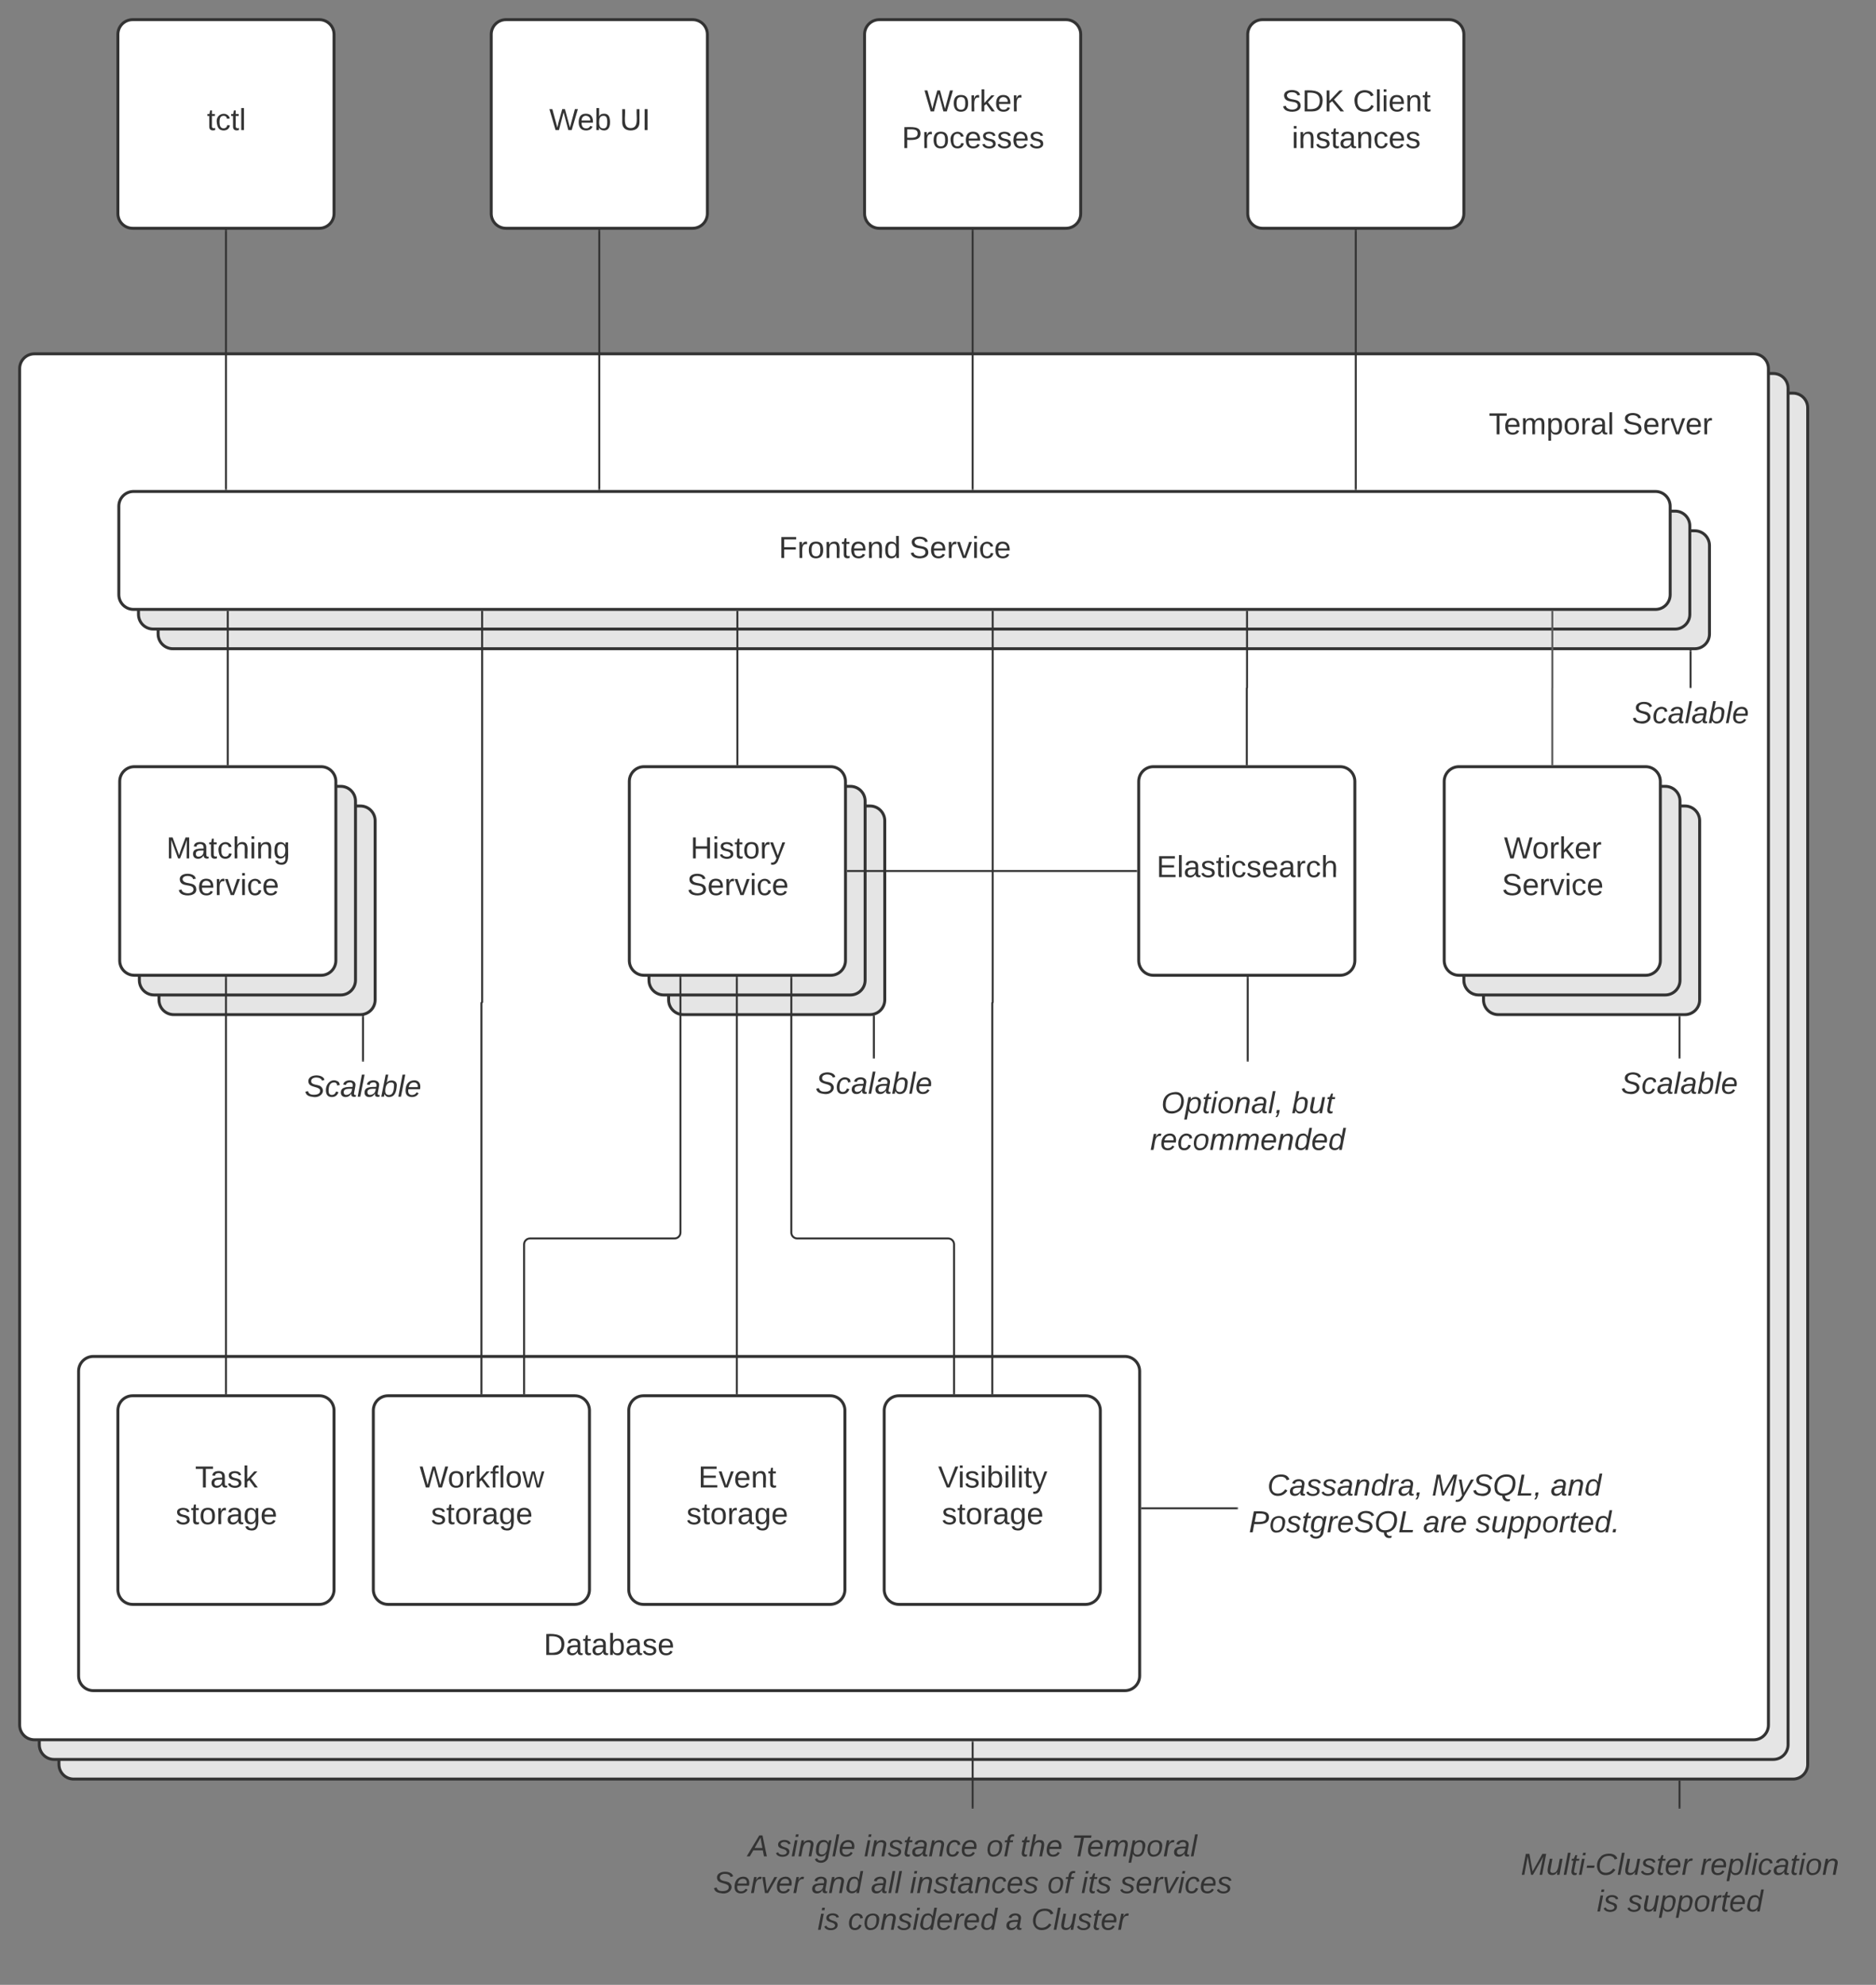 <svg xmlns="http://www.w3.org/2000/svg" xmlns:xlink="http://www.w3.org/1999/xlink" xmlns:lucid="lucid" width="1909.5" height="2019.33"><rect width="100%" height="100%" fill="#808080" stroke="none"/><g transform="translate(3280 840)" lucid:page-tab-id="0_0"><path d="M-3220-425c0-8.28 6.72-15 15-15h1750c8.28 0 15 6.72 15 15V955c0 8.28-6.72 15-15 15h-1750c-8.28 0-15-6.72-15-15z" stroke="#333" stroke-width="3" fill="#e5e5e5"/><use xlink:href="#a" transform="matrix(1,0,0,1,-3188,-408) translate(1463.37 49.889)"/><use xlink:href="#b" transform="matrix(1,0,0,1,-3188,-408) translate(1599.568 49.889)"/><path d="M-3240-445c0-8.28 6.72-15 15-15h1750c8.28 0 15 6.72 15 15V935c0 8.28-6.72 15-15 15h-1750c-8.28 0-15-6.72-15-15z" stroke="#333" stroke-width="3" fill="#e5e5e5"/><use xlink:href="#a" transform="matrix(1,0,0,1,-3208,-428) translate(1463.37 49.889)"/><use xlink:href="#b" transform="matrix(1,0,0,1,-3208,-428) translate(1599.568 49.889)"/><path d="M-3260-465c0-8.28 6.72-15 15-15h1750c8.28 0 15 6.72 15 15V915c0 8.28-6.72 15-15 15h-1750c-8.28 0-15-6.72-15-15z" stroke="#333" stroke-width="3" fill="#fff"/><use xlink:href="#a" transform="matrix(1,0,0,1,-3228,-448) translate(1463.37 49.889)"/><use xlink:href="#b" transform="matrix(1,0,0,1,-3228,-448) translate(1599.568 49.889)"/><path d="M-3119.05-285c0-8.28 6.72-15 15-15H-1555c8.28 0 15 6.72 15 15v90c0 8.28-6.72 15-15 15h-1549.05c-8.28 0-15-6.72-15-15z" stroke="#333" stroke-width="3" fill="#e5e5e5"/><use xlink:href="#c" transform="matrix(1,0,0,1,-3114.047,-295) translate(666.778 62.701)"/><use xlink:href="#d" transform="matrix(1,0,0,1,-3114.047,-295) translate(799.691 62.701)"/><path d="M-3139.05-305c0-8.28 6.72-15 15-15H-1575c8.28 0 15 6.72 15 15v90c0 8.28-6.72 15-15 15h-1549.05c-8.28 0-15-6.72-15-15z" stroke="#333" stroke-width="3" fill="#e5e5e5"/><use xlink:href="#c" transform="matrix(1,0,0,1,-3134.047,-315) translate(666.778 62.701)"/><use xlink:href="#d" transform="matrix(1,0,0,1,-3134.047,-315) translate(799.691 62.701)"/><path d="M-3159.05-325c0-8.28 6.72-15 15-15H-1595c8.28 0 15 6.72 15 15v90c0 8.28-6.72 15-15 15h-1549.05c-8.28 0-15-6.72-15-15z" stroke="#333" stroke-width="3" fill="#fff"/><use xlink:href="#c" transform="matrix(1,0,0,1,-3154.047,-335) translate(666.778 62.701)"/><use xlink:href="#d" transform="matrix(1,0,0,1,-3154.047,-335) translate(799.691 62.701)"/><path d="M-3200 555c0-8.28 6.72-15 15-15h1050c8.28 0 15 6.72 15 15v310c0 8.28-6.72 15-15 15h-1050c-8.28 0-15-6.72-15-15z" stroke="#333" stroke-width="3" fill="#fff"/><use xlink:href="#e" transform="matrix(1,0,0,1,-3172,568) translate(445.5 275.743)"/><path d="M-3118.16-5c0-8.28 6.72-15 15-15h190c8.28 0 15 6.72 15 15v182.25c0 8.3-6.72 15-15 15h-190c-8.28 0-15-6.7-15-15z" stroke="#333" stroke-width="3" fill="#e5e5e5"/><use xlink:href="#f" transform="matrix(1,0,0,1,-3113.16,-15) translate(42.5 88.326)"/><use xlink:href="#d" transform="matrix(1,0,0,1,-3113.16,-15) translate(53.735 125.66)"/><path d="M-3138.16-25c0-8.28 6.72-15 15-15h190c8.28 0 15 6.72 15 15v182.25c0 8.3-6.72 15-15 15h-190c-8.28 0-15-6.7-15-15z" stroke="#333" stroke-width="3" fill="#e5e5e5"/><use xlink:href="#f" transform="matrix(1,0,0,1,-3133.16,-35) translate(42.5 88.326)"/><use xlink:href="#d" transform="matrix(1,0,0,1,-3133.16,-35) translate(53.735 125.66)"/><path d="M-3158.16-45c0-8.28 6.72-15 15-15h190c8.28 0 15 6.72 15 15v182.25c0 8.3-6.72 15-15 15h-190c-8.28 0-15-6.7-15-15z" stroke="#333" stroke-width="3" fill="#fff"/><use xlink:href="#f" transform="matrix(1,0,0,1,-3153.16,-55) translate(42.5 88.326)"/><use xlink:href="#d" transform="matrix(1,0,0,1,-3153.16,-55) translate(53.735 125.66)"/><path d="M-3050 577.5V154.75" stroke="#333" stroke-width="2" fill="none"/><path d="M-3049 578.5h-2v-1.03h2zM-3049 154.78h-2v-1.03h2z" fill="#333"/><path d="M-3048.16-62.5v-155" stroke="#333" stroke-width="2" fill="none"/><path d="M-3047.16-61.5h-2v-1.03h2zM-3047.16-217.47h-2v-1.03h2z" fill="#333"/><path d="M-3160 595c0-8.28 6.72-15 15-15h190c8.28 0 15 6.72 15 15v182.25c0 8.3-6.72 15-15 15h-190c-8.28 0-15-6.7-15-15z" stroke="#333" stroke-width="3" fill="#fff"/><use xlink:href="#g" transform="matrix(1,0,0,1,-3155,585) translate(73.568 88.326)"/><use xlink:href="#h" transform="matrix(1,0,0,1,-3155,585) translate(53.691 125.66)"/><path d="M-2900 595c0-8.28 6.72-15 15-15h190c8.28 0 15 6.72 15 15v182.25c0 8.3-6.72 15-15 15h-190c-8.28 0-15-6.7-15-15z" stroke="#333" stroke-width="3" fill="#fff"/><use xlink:href="#i" transform="matrix(1,0,0,1,-2895,585) translate(42.025 88.326)"/><use xlink:href="#j" transform="matrix(1,0,0,1,-2895,585) translate(53.691 125.66)"/><path d="M-2790 577.5V180.37c0-.2.16-.37.37-.37.2 0 .36-.16.36-.37V-217.5" stroke="#333" stroke-width="2" fill="none"/><path d="M-2789 578.5h-2v-1.03h2zM-2788.27-217.47h-2v-1.03h2z" fill="#333"/><path d="M-2640 595c0-8.28 6.72-15 15-15h190c8.28 0 15 6.72 15 15v182.25c0 8.3-6.72 15-15 15h-190c-8.28 0-15-6.7-15-15z" stroke="#333" stroke-width="3" fill="#fff"/><use xlink:href="#k" transform="matrix(1,0,0,1,-2635,585) translate(65.747 88.326)"/><use xlink:href="#h" transform="matrix(1,0,0,1,-2635,585) translate(53.691 125.66)"/><path d="M-2380 595c0-8.28 6.72-15 15-15h190c8.28 0 15 6.72 15 15v182.25c0 8.3-6.72 15-15 15h-190c-8.28 0-15-6.7-15-15z" stroke="#333" stroke-width="3" fill="#fff"/><use xlink:href="#l" transform="matrix(1,0,0,1,-2375,585) translate(49.846 88.326)"/><use xlink:href="#h" transform="matrix(1,0,0,1,-2375,585) translate(53.691 125.66)"/><path d="M-2599.43-5c0-8.28 6.72-15 15-15h190c8.3 0 15 6.72 15 15v182.25c0 8.3-6.7 15-15 15h-190c-8.28 0-15-6.7-15-15z" stroke="#333" stroke-width="3" fill="#e5e5e5"/><use xlink:href="#m" transform="matrix(1,0,0,1,-2594.427,-15) translate(57.235 88.326)"/><use xlink:href="#n" transform="matrix(1,0,0,1,-2594.427,-15) translate(53.735 125.66)"/><path d="M-2619.43-25c0-8.28 6.72-15 15-15h190c8.3 0 15 6.72 15 15v182.25c0 8.3-6.7 15-15 15h-190c-8.28 0-15-6.7-15-15z" stroke="#333" stroke-width="3" fill="#e5e5e5"/><use xlink:href="#m" transform="matrix(1,0,0,1,-2614.427,-35) translate(57.235 88.326)"/><use xlink:href="#n" transform="matrix(1,0,0,1,-2614.427,-35) translate(53.735 125.66)"/><path d="M-2639.43-45c0-8.28 6.72-15 15-15h190c8.3 0 15 6.72 15 15v182.25c0 8.3-6.7 15-15 15h-190c-8.28 0-15-6.7-15-15z" stroke="#333" stroke-width="3" fill="#fff"/><use xlink:href="#m" transform="matrix(1,0,0,1,-2634.427,-55) translate(57.235 88.326)"/><use xlink:href="#n" transform="matrix(1,0,0,1,-2634.427,-55) translate(53.735 125.66)"/><path d="M-2308.9 577.5V426c0-3.3-2.7-6-6-6h-153.63c-3.32 0-6-2.7-6-6V154.75" stroke="#333" stroke-width="2" fill="none"/><path d="M-2307.9 578.5h-2v-1.03h2zM-2473.53 154.78h-2v-1.03h2z" fill="#333"/><path d="M-2270 577.5V180.2c0-.1.1-.2.2-.2.12 0 .22-.1.22-.2v-397.3" stroke="#333" stroke-width="2" fill="none"/><path d="M-2269 578.5h-2v-1.03h2zM-2268.58-217.47h-2v-1.03h2z" fill="#333"/><path d="M-2529.43-62.5v-155" stroke="#333" stroke-width="2" fill="none"/><path d="M-2528.43-61.5h-2v-1.03h2zM-2528.43-217.47h-2v-1.03h2z" fill="#333"/><path d="M-2120.95-45c0-8.28 6.7-15 15-15h190c8.28 0 15 6.72 15 15v182.25c0 8.3-6.72 15-15 15h-190c-8.3 0-15-6.7-15-15z" stroke="#333" stroke-width="3" fill="#fff"/><use xlink:href="#o" transform="matrix(1,0,0,1,-2115.953,-55) translate(13.16 107.358)"/><path d="M-2010.95-62.5v-77.37c0-.07.05-.13.13-.13.07 0 .13-.06.13-.13v-77.37" stroke="#333" stroke-width="2" fill="none"/><path d="M-2009.95-61.5h-2v-1.03h2zM-2009.7-217.47h-2v-1.03h2z" fill="#333"/><path d="M-2123.45 46.13h-293.47" stroke="#333" stroke-width="2" fill="none"/><path d="M-2122.45 47.13h-1.03v-2h1.03zM-2416.9 47.13h-1.03v-2h1.03z" fill="#333"/><path d="M-1770-5c0-8.28 6.72-15 15-15h190c8.28 0 15 6.72 15 15v182.25c0 8.3-6.72 15-15 15h-190c-8.28 0-15-6.7-15-15z" stroke="#333" stroke-width="3" fill="#e5e5e5"/><use xlink:href="#p" transform="matrix(1,0,0,1,-1765,-15) translate(55.809 88.326)"/><use xlink:href="#n" transform="matrix(1,0,0,1,-1765,-15) translate(53.735 125.66)"/><path d="M-1790-25c0-8.28 6.72-15 15-15h190c8.28 0 15 6.72 15 15v182.25c0 8.3-6.72 15-15 15h-190c-8.28 0-15-6.7-15-15z" stroke="#333" stroke-width="3" fill="#e5e5e5"/><use xlink:href="#p" transform="matrix(1,0,0,1,-1785,-35) translate(55.809 88.326)"/><use xlink:href="#n" transform="matrix(1,0,0,1,-1785,-35) translate(53.735 125.66)"/><path d="M-1810-45c0-8.28 6.72-15 15-15h190c8.28 0 15 6.72 15 15v182.25c0 8.3-6.72 15-15 15h-190c-8.28 0-15-6.7-15-15z" stroke="#333" stroke-width="3" fill="#fff"/><use xlink:href="#p" transform="matrix(1,0,0,1,-1805,-55) translate(55.809 88.326)"/><use xlink:href="#n" transform="matrix(1,0,0,1,-1805,-55) translate(53.735 125.66)"/><path d="M-1700-62.5v-77.46c0-.02.02-.04.04-.04s.03-.02.03-.04v-77.46" stroke="#5e5e5e" stroke-width="2" fill="none"/><path d="M-1699-61.5h-2v-1.03h2zM-1698.93-217.47h-2v-1.03h2z" fill="#5e5e5e"/><path d="M-2020 635c0-3.3 2.7-6 6-6h388c3.3 0 6 2.7 6 6v119c0 3.3-2.7 6-6 6h-388c-3.3 0-6-2.7-6-6z" stroke="#000" stroke-opacity="0" stroke-width="3" fill="#fff" fill-opacity="0"/><use xlink:href="#q" transform="matrix(1,0,0,1,-2015,634) translate(24.883 47.576)"/><use xlink:href="#r" transform="matrix(1,0,0,1,-2015,634) translate(192.364 47.576)"/><use xlink:href="#s" transform="matrix(1,0,0,1,-2015,634) translate(313.265 47.576)"/><use xlink:href="#t" transform="matrix(1,0,0,1,-2015,634) translate(6.173 84.91)"/><use xlink:href="#u" transform="matrix(1,0,0,1,-2015,634) translate(183.506 84.91)"/><use xlink:href="#v" transform="matrix(1,0,0,1,-2015,634) translate(237 84.91)"/><path d="M-2021 694.5h-96.5" stroke="#333" stroke-width="2" fill="none"/><path d="M-2020 695.5h-1.03v-2h1.03zM-2117.47 695.5h-1.03v-2h1.03z" fill="#333"/><path d="M-2140 246c0-3.3 2.7-6 6-6h248c3.3 0 6 2.7 6 6v119c0 3.3-2.7 6-6 6h-248c-3.3 0-6-2.7-6-6z" stroke="#000" stroke-opacity="0" stroke-width="3" fill="#fff" fill-opacity="0"/><use xlink:href="#w" transform="matrix(1,0,0,1,-2135,245) translate(36.938 47.576)"/><use xlink:href="#x" transform="matrix(1,0,0,1,-2135,245) translate(169.852 47.576)"/><use xlink:href="#y" transform="matrix(1,0,0,1,-2135,245) translate(25.747 84.91)"/><path d="M-2010 239v-84.25" stroke="#333" stroke-width="2" fill="none"/><path d="M-2009 240h-2v-1.03h2zM-2009 154.78h-2v-1.03h2z" fill="#333"/><path d="M-1640 242.94c0-3.32 2.7-6 6-6h127c3.3 0 6 2.68 6 6v44.12c0 3.32-2.7 6-6 6h-127c-3.3 0-6-2.68-6-6z" stroke="#000" stroke-opacity="0" stroke-width="3" fill="#fff" fill-opacity="0"/><use xlink:href="#z" transform="matrix(1,0,0,1,-1635,241.937) translate(4.957 30.764)"/><path d="M-1570.5 235.94v-41.2" stroke="#333" stroke-width="2" fill="none"/><path d="M-1569.5 236.94h-2v-1.03h2zM-1569.5 194.78h-2v-1.03h2z" fill="#333"/><path d="M-2980 246c0-3.3 2.7-6 6-6h127c3.3 0 6 2.7 6 6v44.13c0 3.3-2.7 6-6 6h-127c-3.3 0-6-2.7-6-6z" stroke="#000" stroke-opacity="0" stroke-width="3" fill="#fff" fill-opacity="0"/><use xlink:href="#z" transform="matrix(1,0,0,1,-2975,245) translate(4.957 30.764)"/><path d="M-2910.5 239v-44.58" stroke="#333" stroke-width="2" fill="none"/><path d="M-2909.5 240h-2v-1.03h2zM-2909.5 194.44h-2v-.9l2-.25z" fill="#333"/><path d="M-2587.4 154.75V414c0 3.3-2.68 6-6 6h-147.17c-3.3 0-6 2.7-6 6v151.5" stroke="#333" stroke-width="2" fill="none"/><path d="M-2586.4 154.78h-2v-1.03h2zM-2745.57 578.5h-2v-1.03h2z" fill="#333"/><path d="M-2530 577.5V154.75" stroke="#333" stroke-width="2" fill="none"/><path d="M-2529 578.5h-2v-1.03h2zM-2529 154.78h-2v-1.03h2z" fill="#333"/><path d="M-2460 242.94c0-3.32 2.7-6 6-6h127c3.3 0 6 2.68 6 6v44.12c0 3.32-2.7 6-6 6h-127c-3.3 0-6-2.68-6-6z" stroke="#000" stroke-opacity="0" stroke-width="3" fill="#fff" fill-opacity="0"/><use xlink:href="#z" transform="matrix(1,0,0,1,-2455,241.937) translate(4.957 30.764)"/><path d="M-2390.5 235.94v-41.7" stroke="#333" stroke-width="2" fill="none"/><path d="M-2389.5 236.94h-2v-1.03h2zM-2389.5 194.28h-2v-.9l1.36-.18.64-.26z" fill="#333"/><path d="M-1628.74-134c0-3.3 2.7-6 6-6h127c3.3 0 6 2.7 6 6v44.13c0 3.3-2.7 6-6 6h-127c-3.3 0-6-2.7-6-6z" stroke="#000" stroke-opacity="0" stroke-width="3" fill="#fff" fill-opacity="0"/><use xlink:href="#z" transform="matrix(1,0,0,1,-1623.736,-135) translate(4.957 30.764)"/><path d="M-1559.24-141v-36.5" stroke="#333" stroke-width="2" fill="none"/><path d="M-1558.24-140h-2v-1.03h2zM-1558.24-177.47h-2v-1.03h2z" fill="#333"/><path d="M-3160-805c0-8.28 6.72-15 15-15h190c8.28 0 15 6.72 15 15v182.25c0 8.3-6.72 15-15 15h-190c-8.28 0-15-6.7-15-15z" stroke="#333" stroke-width="3" fill="#fff"/><use xlink:href="#A" transform="matrix(1,0,0,1,-3155,-815) translate(85.667 107.358)"/><path d="M-2780-805c0-8.28 6.72-15 15-15h190c8.28 0 15 6.72 15 15v182.25c0 8.3-6.72 15-15 15h-190c-8.28 0-15-6.7-15-15z" stroke="#333" stroke-width="3" fill="#fff"/><use xlink:href="#B" transform="matrix(1,0,0,1,-2775,-815) translate(54.037 107.358)"/><use xlink:href="#C" transform="matrix(1,0,0,1,-2775,-815) translate(125.938 107.358)"/><path d="M-3050-605.25v262.75" stroke="#333" stroke-width="2" fill="none"/><path d="M-3049-605.22h-2v-1.03h2zM-3049-341.5h-2v-1.03h2z" fill="#333"/><path d="M-2670-605.25v262.75" stroke="#333" stroke-width="2" fill="none"/><path d="M-2669-605.22h-2v-1.03h2zM-2669-341.5h-2v-1.03h2z" fill="#333"/><path d="M-2400-805c0-8.28 6.72-15 15-15h190c8.28 0 15 6.72 15 15v182.25c0 8.3-6.72 15-15 15h-190c-8.28 0-15-6.7-15-15z" stroke="#333" stroke-width="3" fill="#fff"/><g><use xlink:href="#D" transform="matrix(1,0,0,1,-2395,-815) translate(55.809 88.326)"/><use xlink:href="#E" transform="matrix(1,0,0,1,-2395,-815) translate(32.951 125.66)"/></g><path d="M-2010-805c0-8.28 6.72-15 15-15h190c8.28 0 15 6.72 15 15v182.25c0 8.3-6.72 15-15 15h-190c-8.28 0-15-6.7-15-15z" stroke="#333" stroke-width="3" fill="#fff"/><g><use xlink:href="#F" transform="matrix(1,0,0,1,-2005,-815) translate(29.623 88.326)"/><use xlink:href="#G" transform="matrix(1,0,0,1,-2005,-815) translate(102.13 88.326)"/><use xlink:href="#H" transform="matrix(1,0,0,1,-2005,-815) translate(39.864 125.66)"/></g><path d="M-2290-605.25v262.75" stroke="#333" stroke-width="2" fill="none"/><path d="M-2289-605.22h-2v-1.03h2zM-2289-341.5h-2v-1.03h2z" fill="#333"/><path d="M-1900-605.25v262.75" stroke="#333" stroke-width="2" fill="none"/><path d="M-1899-605.22h-2v-1.03h2zM-1899-341.5h-2v-1.03h2z" fill="#333"/><path d="M-1750.5 1006c0-3.3 2.68-6 6-6h348c3.3 0 6 2.7 6 6v147.33c0 3.32-2.7 6-6 6h-348c-3.32 0-6-2.68-6-6z" stroke="#000" stroke-opacity="0" stroke-width="3" fill="#fff" fill-opacity="0"/><g><use xlink:href="#I" transform="matrix(1,0,0,1,-1745.504,1005) translate(13.506 62.389)"/><use xlink:href="#J" transform="matrix(1,0,0,1,-1745.504,1005) translate(196.111 62.389)"/><use xlink:href="#K" transform="matrix(1,0,0,1,-1745.504,1005) translate(90.895 99.722)"/><use xlink:href="#L" transform="matrix(1,0,0,1,-1745.504,1005) translate(121.92 99.722)"/></g><path d="M-1570.5 999v-26.5" stroke="#333" stroke-width="2" fill="none"/><path d="M-1569.5 1000h-2v-1.03h2zM-1569.5 972.53h-2v-1.03h2z" fill="#333"/><path d="M-2560 1006c0-3.3 2.7-6 6-6h528c3.3 0 6 2.7 6 6v147.33c0 3.32-2.7 6-6 6h-528c-3.3 0-6-2.68-6-6z" stroke="#000" stroke-opacity="0" stroke-width="3" fill="#fff" fill-opacity="0"/><g><use xlink:href="#M" transform="matrix(1,0,0,1,-2555,1005) translate(36.549 43.639)"/><use xlink:href="#N" transform="matrix(1,0,0,1,-2555,1005) translate(64.809 43.639)"/><use xlink:href="#O" transform="matrix(1,0,0,1,-2555,1005) translate(154.512 43.639)"/><use xlink:href="#P" transform="matrix(1,0,0,1,-2555,1005) translate(278.87 43.639)"/><use xlink:href="#Q" transform="matrix(1,0,0,1,-2555,1005) translate(313.438 43.639)"/><use xlink:href="#R" transform="matrix(1,0,0,1,-2555,1005) translate(365.29 43.639)"/><use xlink:href="#S" transform="matrix(1,0,0,1,-2555,1005) translate(0.901 80.972)"/><use xlink:href="#T" transform="matrix(1,0,0,1,-2555,1005) translate(100.975 80.972)"/><use xlink:href="#U" transform="matrix(1,0,0,1,-2555,1005) translate(161.469 80.972)"/><use xlink:href="#V" transform="matrix(1,0,0,1,-2555,1005) translate(201.049 80.972)"/><use xlink:href="#P" transform="matrix(1,0,0,1,-2555,1005) translate(340.963 80.972)"/><use xlink:href="#W" transform="matrix(1,0,0,1,-2555,1005) translate(375.531 80.972)"/><use xlink:href="#X" transform="matrix(1,0,0,1,-2555,1005) translate(415.198 80.972)"/><use xlink:href="#K" transform="matrix(1,0,0,1,-2555,1005) translate(107.111 118.306)"/><use xlink:href="#Y" transform="matrix(1,0,0,1,-2555,1005) translate(138.136 118.306)"/><use xlink:href="#Z" transform="matrix(1,0,0,1,-2555,1005) translate(298.704 118.306)"/><use xlink:href="#aa" transform="matrix(1,0,0,1,-2555,1005) translate(324.63 118.306)"/></g><path d="M-2290 999v-66.5" stroke="#333" stroke-width="2" fill="none"/><path d="M-2289 1000h-2v-1.03h2zM-2289 932.53h-2v-1.03h2z" fill="#333"/><defs><path fill="#333" d="M127-220V0H93v-220H8v-28h204v28h-85" id="ab"/><path fill="#333" d="M100-194c63 0 86 42 84 106H49c0 40 14 67 53 68 26 1 43-12 49-29l28 8c-11 28-37 45-77 45C44 4 14-33 15-96c1-61 26-98 85-98zm52 81c6-60-76-77-97-28-3 7-6 17-6 28h103" id="ac"/><path fill="#333" d="M210-169c-67 3-38 105-44 169h-31v-121c0-29-5-50-35-48C34-165 62-65 56 0H25l-1-190h30c1 10-1 24 2 32 10-44 99-50 107 0 11-21 27-35 58-36 85-2 47 119 55 194h-31v-121c0-29-5-49-35-48" id="ad"/><path fill="#333" d="M115-194c55 1 70 41 70 98S169 2 115 4C84 4 66-9 55-30l1 105H24l-1-265h31l2 30c10-21 28-34 59-34zm-8 174c40 0 45-34 45-75s-6-73-45-74c-42 0-51 32-51 76 0 43 10 73 51 73" id="ae"/><path fill="#333" d="M100-194c62-1 85 37 85 99 1 63-27 99-86 99S16-35 15-95c0-66 28-99 85-99zM99-20c44 1 53-31 53-75 0-43-8-75-51-75s-53 32-53 75 10 74 51 75" id="af"/><path fill="#333" d="M114-163C36-179 61-72 57 0H25l-1-190h30c1 12-1 29 2 39 6-27 23-49 58-41v29" id="ag"/><path fill="#333" d="M141-36C126-15 110 5 73 4 37 3 15-17 15-53c-1-64 63-63 125-63 3-35-9-54-41-54-24 1-41 7-42 31l-33-3c5-37 33-52 76-52 45 0 72 20 72 64v82c-1 20 7 32 28 27v20c-31 9-61-2-59-35zM48-53c0 20 12 33 32 33 41-3 63-29 60-74-43 2-92-5-92 41" id="ah"/><path fill="#333" d="M24 0v-261h32V0H24" id="ai"/><g id="a"><use transform="matrix(0.086,0,0,0.086,0,0)" xlink:href="#ab"/><use transform="matrix(0.086,0,0,0.086,15.469,0)" xlink:href="#ac"/><use transform="matrix(0.086,0,0,0.086,32.753,0)" xlink:href="#ad"/><use transform="matrix(0.086,0,0,0.086,58.593,0)" xlink:href="#ae"/><use transform="matrix(0.086,0,0,0.086,75.877,0)" xlink:href="#af"/><use transform="matrix(0.086,0,0,0.086,93.16,0)" xlink:href="#ag"/><use transform="matrix(0.086,0,0,0.086,103.444,0)" xlink:href="#ah"/><use transform="matrix(0.086,0,0,0.086,120.728,0)" xlink:href="#ai"/></g><path fill="#333" d="M185-189c-5-48-123-54-124 2 14 75 158 14 163 119 3 78-121 87-175 55-17-10-28-26-33-46l33-7c5 56 141 63 141-1 0-78-155-14-162-118-5-82 145-84 179-34 5 7 8 16 11 25" id="aj"/><path fill="#333" d="M108 0H70L1-190h34L89-25l56-165h34" id="ak"/><g id="b"><use transform="matrix(0.086,0,0,0.086,0,0)" xlink:href="#aj"/><use transform="matrix(0.086,0,0,0.086,20.741,0)" xlink:href="#ac"/><use transform="matrix(0.086,0,0,0.086,38.025,0)" xlink:href="#ag"/><use transform="matrix(0.086,0,0,0.086,48.309,0)" xlink:href="#ak"/><use transform="matrix(0.086,0,0,0.086,63.864,0)" xlink:href="#ac"/><use transform="matrix(0.086,0,0,0.086,81.148,0)" xlink:href="#ag"/></g><path fill="#333" d="M63-220v92h138v28H63V0H30v-248h175v28H63" id="al"/><path fill="#333" d="M117-194c89-4 53 116 60 194h-32v-121c0-31-8-49-39-48C34-167 62-67 57 0H25l-1-190h30c1 10-1 24 2 32 11-22 29-35 61-36" id="am"/><path fill="#333" d="M59-47c-2 24 18 29 38 22v24C64 9 27 4 27-40v-127H5v-23h24l9-43h21v43h35v23H59v120" id="an"/><path fill="#333" d="M85-194c31 0 48 13 60 33l-1-100h32l1 261h-30c-2-10 0-23-3-31C134-8 116 4 85 4 32 4 16-35 15-94c0-66 23-100 70-100zm9 24c-40 0-46 34-46 75 0 40 6 74 45 74 42 0 51-32 51-76 0-42-9-74-50-73" id="ao"/><g id="c"><use transform="matrix(0.086,0,0,0.086,0,0)" xlink:href="#al"/><use transform="matrix(0.086,0,0,0.086,18.926,0)" xlink:href="#ag"/><use transform="matrix(0.086,0,0,0.086,29.21,0)" xlink:href="#af"/><use transform="matrix(0.086,0,0,0.086,46.494,0)" xlink:href="#am"/><use transform="matrix(0.086,0,0,0.086,63.778,0)" xlink:href="#an"/><use transform="matrix(0.086,0,0,0.086,72.42,0)" xlink:href="#ac"/><use transform="matrix(0.086,0,0,0.086,89.704,0)" xlink:href="#am"/><use transform="matrix(0.086,0,0,0.086,106.988,0)" xlink:href="#ao"/></g><path fill="#333" d="M24-231v-30h32v30H24zM24 0v-190h32V0H24" id="ap"/><path fill="#333" d="M96-169c-40 0-48 33-48 73s9 75 48 75c24 0 41-14 43-38l32 2c-6 37-31 61-74 61-59 0-76-41-82-99-10-93 101-131 147-64 4 7 5 14 7 22l-32 3c-4-21-16-35-41-35" id="aq"/><g id="d"><use transform="matrix(0.086,0,0,0.086,0,0)" xlink:href="#aj"/><use transform="matrix(0.086,0,0,0.086,20.741,0)" xlink:href="#ac"/><use transform="matrix(0.086,0,0,0.086,38.025,0)" xlink:href="#ag"/><use transform="matrix(0.086,0,0,0.086,48.309,0)" xlink:href="#ak"/><use transform="matrix(0.086,0,0,0.086,63.864,0)" xlink:href="#ap"/><use transform="matrix(0.086,0,0,0.086,70.691,0)" xlink:href="#aq"/><use transform="matrix(0.086,0,0,0.086,86.247,0)" xlink:href="#ac"/></g><path fill="#333" d="M30-248c118-7 216 8 213 122C240-48 200 0 122 0H30v-248zM63-27c89 8 146-16 146-99s-60-101-146-95v194" id="ar"/><path fill="#333" d="M115-194c53 0 69 39 70 98 0 66-23 100-70 100C84 3 66-7 56-30L54 0H23l1-261h32v101c10-23 28-34 59-34zm-8 174c40 0 45-34 45-75 0-40-5-75-45-74-42 0-51 32-51 76 0 43 10 73 51 73" id="as"/><path fill="#333" d="M135-143c-3-34-86-38-87 0 15 53 115 12 119 90S17 21 10-45l28-5c4 36 97 45 98 0-10-56-113-15-118-90-4-57 82-63 122-42 12 7 21 19 24 35" id="at"/><g id="e"><use transform="matrix(0.086,0,0,0.086,0,0)" xlink:href="#ar"/><use transform="matrix(0.086,0,0,0.086,22.383,0)" xlink:href="#ah"/><use transform="matrix(0.086,0,0,0.086,39.667,0)" xlink:href="#an"/><use transform="matrix(0.086,0,0,0.086,48.309,0)" xlink:href="#ah"/><use transform="matrix(0.086,0,0,0.086,65.593,0)" xlink:href="#as"/><use transform="matrix(0.086,0,0,0.086,82.877,0)" xlink:href="#ah"/><use transform="matrix(0.086,0,0,0.086,100.16,0)" xlink:href="#at"/><use transform="matrix(0.086,0,0,0.086,115.716,0)" xlink:href="#ac"/></g><path fill="#333" d="M240 0l2-218c-23 76-54 145-80 218h-23L58-218 59 0H30v-248h44l77 211c21-75 51-140 76-211h43V0h-30" id="au"/><path fill="#333" d="M106-169C34-169 62-67 57 0H25v-261h32l-1 103c12-21 28-36 61-36 89 0 53 116 60 194h-32v-121c2-32-8-49-39-48" id="av"/><path fill="#333" d="M177-190C167-65 218 103 67 71c-23-6-38-20-44-43l32-5c15 47 100 32 89-28v-30C133-14 115 1 83 1 29 1 15-40 15-95c0-56 16-97 71-98 29-1 48 16 59 35 1-10 0-23 2-32h30zM94-22c36 0 50-32 50-73 0-42-14-75-50-75-39 0-46 34-46 75s6 73 46 73" id="aw"/><g id="f"><use transform="matrix(0.086,0,0,0.086,0,0)" xlink:href="#au"/><use transform="matrix(0.086,0,0,0.086,25.84,0)" xlink:href="#ah"/><use transform="matrix(0.086,0,0,0.086,43.123,0)" xlink:href="#an"/><use transform="matrix(0.086,0,0,0.086,51.765,0)" xlink:href="#aq"/><use transform="matrix(0.086,0,0,0.086,67.321,0)" xlink:href="#av"/><use transform="matrix(0.086,0,0,0.086,84.605,0)" xlink:href="#ap"/><use transform="matrix(0.086,0,0,0.086,91.432,0)" xlink:href="#am"/><use transform="matrix(0.086,0,0,0.086,108.716,0)" xlink:href="#aw"/></g><path fill="#333" d="M143 0L79-87 56-68V0H24v-261h32v163l83-92h37l-77 82L181 0h-38" id="ax"/><g id="g"><use transform="matrix(0.086,0,0,0.086,0,0)" xlink:href="#ab"/><use transform="matrix(0.086,0,0,0.086,15.469,0)" xlink:href="#ah"/><use transform="matrix(0.086,0,0,0.086,32.753,0)" xlink:href="#at"/><use transform="matrix(0.086,0,0,0.086,48.309,0)" xlink:href="#ax"/></g><g id="h"><use transform="matrix(0.086,0,0,0.086,0,0)" xlink:href="#at"/><use transform="matrix(0.086,0,0,0.086,15.556,0)" xlink:href="#an"/><use transform="matrix(0.086,0,0,0.086,24.198,0)" xlink:href="#af"/><use transform="matrix(0.086,0,0,0.086,41.481,0)" xlink:href="#ag"/><use transform="matrix(0.086,0,0,0.086,51.765,0)" xlink:href="#ah"/><use transform="matrix(0.086,0,0,0.086,69.049,0)" xlink:href="#aw"/><use transform="matrix(0.086,0,0,0.086,86.333,0)" xlink:href="#ac"/></g><path fill="#333" d="M266 0h-40l-56-210L115 0H75L2-248h35L96-30l15-64 43-154h32l59 218 59-218h35" id="ay"/><path fill="#333" d="M101-234c-31-9-42 10-38 44h38v23H63V0H32v-167H5v-23h27c-7-52 17-82 69-68v24" id="az"/><path fill="#333" d="M206 0h-36l-40-164L89 0H53L-1-190h32L70-26l43-164h34l41 164 42-164h31" id="aA"/><g id="i"><use transform="matrix(0.086,0,0,0.086,0,0)" xlink:href="#ay"/><use transform="matrix(0.086,0,0,0.086,28.691,0)" xlink:href="#af"/><use transform="matrix(0.086,0,0,0.086,45.975,0)" xlink:href="#ag"/><use transform="matrix(0.086,0,0,0.086,56.259,0)" xlink:href="#ax"/><use transform="matrix(0.086,0,0,0.086,71.815,0)" xlink:href="#az"/><use transform="matrix(0.086,0,0,0.086,80.457,0)" xlink:href="#ai"/><use transform="matrix(0.086,0,0,0.086,87.284,0)" xlink:href="#af"/><use transform="matrix(0.086,0,0,0.086,104.568,0)" xlink:href="#aA"/></g><g id="j"><use transform="matrix(0.086,0,0,0.086,0,0)" xlink:href="#at"/><use transform="matrix(0.086,0,0,0.086,15.556,0)" xlink:href="#an"/><use transform="matrix(0.086,0,0,0.086,24.198,0)" xlink:href="#af"/><use transform="matrix(0.086,0,0,0.086,41.481,0)" xlink:href="#ag"/><use transform="matrix(0.086,0,0,0.086,51.765,0)" xlink:href="#ah"/><use transform="matrix(0.086,0,0,0.086,69.049,0)" xlink:href="#aw"/><use transform="matrix(0.086,0,0,0.086,86.333,0)" xlink:href="#ac"/></g><path fill="#333" d="M30 0v-248h187v28H63v79h144v27H63v87h162V0H30" id="aB"/><g id="k"><use transform="matrix(0.086,0,0,0.086,0,0)" xlink:href="#aB"/><use transform="matrix(0.086,0,0,0.086,20.741,0)" xlink:href="#ak"/><use transform="matrix(0.086,0,0,0.086,36.296,0)" xlink:href="#ac"/><use transform="matrix(0.086,0,0,0.086,53.58,0)" xlink:href="#am"/><use transform="matrix(0.086,0,0,0.086,70.864,0)" xlink:href="#an"/></g><path fill="#333" d="M137 0h-34L2-248h35l83 218 83-218h36" id="aC"/><path fill="#333" d="M179-190L93 31C79 59 56 82 12 73V49c39 6 53-20 64-50L1-190h34L92-34l54-156h33" id="aD"/><g id="l"><use transform="matrix(0.086,0,0,0.086,0,0)" xlink:href="#aC"/><use transform="matrix(0.086,0,0,0.086,20.136,0)" xlink:href="#ap"/><use transform="matrix(0.086,0,0,0.086,26.963,0)" xlink:href="#at"/><use transform="matrix(0.086,0,0,0.086,42.519,0)" xlink:href="#ap"/><use transform="matrix(0.086,0,0,0.086,49.346,0)" xlink:href="#as"/><use transform="matrix(0.086,0,0,0.086,66.63,0)" xlink:href="#ap"/><use transform="matrix(0.086,0,0,0.086,73.457,0)" xlink:href="#ai"/><use transform="matrix(0.086,0,0,0.086,80.284,0)" xlink:href="#ap"/><use transform="matrix(0.086,0,0,0.086,87.111,0)" xlink:href="#an"/><use transform="matrix(0.086,0,0,0.086,95.753,0)" xlink:href="#aD"/></g><path fill="#333" d="M197 0v-115H63V0H30v-248h33v105h134v-105h34V0h-34" id="aE"/><g id="m"><use transform="matrix(0.086,0,0,0.086,0,0)" xlink:href="#aE"/><use transform="matrix(0.086,0,0,0.086,22.383,0)" xlink:href="#ap"/><use transform="matrix(0.086,0,0,0.086,29.21,0)" xlink:href="#at"/><use transform="matrix(0.086,0,0,0.086,44.765,0)" xlink:href="#an"/><use transform="matrix(0.086,0,0,0.086,53.407,0)" xlink:href="#af"/><use transform="matrix(0.086,0,0,0.086,70.691,0)" xlink:href="#ag"/><use transform="matrix(0.086,0,0,0.086,80.975,0)" xlink:href="#aD"/></g><g id="n"><use transform="matrix(0.086,0,0,0.086,0,0)" xlink:href="#aj"/><use transform="matrix(0.086,0,0,0.086,20.741,0)" xlink:href="#ac"/><use transform="matrix(0.086,0,0,0.086,38.025,0)" xlink:href="#ag"/><use transform="matrix(0.086,0,0,0.086,48.309,0)" xlink:href="#ak"/><use transform="matrix(0.086,0,0,0.086,63.864,0)" xlink:href="#ap"/><use transform="matrix(0.086,0,0,0.086,70.691,0)" xlink:href="#aq"/><use transform="matrix(0.086,0,0,0.086,86.247,0)" xlink:href="#ac"/></g><g id="o"><use transform="matrix(0.086,0,0,0.086,0,0)" xlink:href="#aB"/><use transform="matrix(0.086,0,0,0.086,20.741,0)" xlink:href="#ai"/><use transform="matrix(0.086,0,0,0.086,27.568,0)" xlink:href="#ah"/><use transform="matrix(0.086,0,0,0.086,44.852,0)" xlink:href="#at"/><use transform="matrix(0.086,0,0,0.086,60.407,0)" xlink:href="#an"/><use transform="matrix(0.086,0,0,0.086,69.049,0)" xlink:href="#ap"/><use transform="matrix(0.086,0,0,0.086,75.877,0)" xlink:href="#aq"/><use transform="matrix(0.086,0,0,0.086,91.432,0)" xlink:href="#at"/><use transform="matrix(0.086,0,0,0.086,106.988,0)" xlink:href="#ac"/><use transform="matrix(0.086,0,0,0.086,124.272,0)" xlink:href="#ah"/><use transform="matrix(0.086,0,0,0.086,141.556,0)" xlink:href="#ag"/><use transform="matrix(0.086,0,0,0.086,151.84,0)" xlink:href="#aq"/><use transform="matrix(0.086,0,0,0.086,167.395,0)" xlink:href="#av"/></g><g id="p"><use transform="matrix(0.086,0,0,0.086,0,0)" xlink:href="#ay"/><use transform="matrix(0.086,0,0,0.086,28.691,0)" xlink:href="#af"/><use transform="matrix(0.086,0,0,0.086,45.975,0)" xlink:href="#ag"/><use transform="matrix(0.086,0,0,0.086,56.259,0)" xlink:href="#ax"/><use transform="matrix(0.086,0,0,0.086,71.815,0)" xlink:href="#ac"/><use transform="matrix(0.086,0,0,0.086,89.099,0)" xlink:href="#ag"/></g><path fill="#333" d="M125-24c46 0 70-25 89-51l25 16C214-24 183 4 123 4 8 4-5-146 60-208c32-50 158-61 191-5 5 7 9 14 11 22l-32 10c-9-28-33-43-69-43-74 0-108 51-108 125 0 46 24 75 72 75" id="aF"/><path fill="#333" d="M165-48c-4 18 1 34 23 27l-3 20c-29 8-62 0-52-35h-2C116-14 99 4 63 4 30 4 8-16 8-49c0-68 71-67 138-67 10-26 0-56-31-54-26 1-42 9-47 31l-32-5c8-67 160-71 144 15-5 28-9 54-15 81zM42-50c3 52 80 24 89-6 7-12 7-24 11-38-47 1-103-4-100 44" id="aG"/><path fill="#333" d="M55-144c13 50 104 24 104 88C159 21 15 23 1-39l26-10c6 40 102 42 102-4-13-50-104-23-104-87 0-71 143-71 148-8l-29 4c-5-35-85-37-89 0" id="aH"/><path fill="#333" d="M67-158c22-48 132-52 116 29L158 0h-32l25-140c3-38-53-32-70-12C52-117 51-52 38 0H6l36-190h30" id="aI"/><path fill="#333" d="M133-28C103 26-5 8 13-77c13-62 24-115 90-117 29-1 46 15 56 35l19-102h32L160 0h-30zM45-64c-2 27 10 43 35 43 54-1 69-50 69-103 0-29-15-46-42-46-53-1-58 58-62 106" id="aJ"/><path fill="#333" d="M66-151c12-25 30-51 66-40l-6 26C45-176 58-65 38 0H6l36-190h30" id="aK"/><path fill="#333" d="M58-38C53-5 46 26 28 46H7C19 32 27 18 32 0H17l7-38h34" id="aL"/><g id="q"><use transform="matrix(0.086,0,0,0.086,0,0)" xlink:href="#aF"/><use transform="matrix(0.086,0,0,0.086,22.383,0)" xlink:href="#aG"/><use transform="matrix(0.086,0,0,0.086,39.667,0)" xlink:href="#aH"/><use transform="matrix(0.086,0,0,0.086,55.222,0)" xlink:href="#aH"/><use transform="matrix(0.086,0,0,0.086,70.778,0)" xlink:href="#aG"/><use transform="matrix(0.086,0,0,0.086,88.062,0)" xlink:href="#aI"/><use transform="matrix(0.086,0,0,0.086,105.346,0)" xlink:href="#aJ"/><use transform="matrix(0.086,0,0,0.086,122.63,0)" xlink:href="#aK"/><use transform="matrix(0.086,0,0,0.086,132.914,0)" xlink:href="#aG"/><use transform="matrix(0.086,0,0,0.086,150.198,0)" xlink:href="#aL"/></g><path fill="#333" d="M222 0l43-216c-8 16-17 34-26 49L143 0h-22L81-216 41 0H11l48-248h42l38 208 116-208h45L252 0h-30" id="aM"/><path fill="#333" d="M198-190L69 30C53 58 25 83-20 72c4-11-1-27 19-22 33-1 43-29 59-52L20-190h32L79-34l84-156h35" id="aN"/><path fill="#333" d="M194-120c59 52 2 134-86 124-53-6-90-18-98-63l31-7c8 30 29 43 70 43 46 0 84-17 71-62-32-43-135-20-137-98-3-89 178-90 191-16l-30 9c-8-48-127-53-127 5 0 53 81 35 115 65" id="aO"/><path fill="#333" d="M24-61C-1-165 59-251 163-251c67 1 105 36 105 101 0 88-46 140-124 152 2 33 24 47 60 39l-3 23c-50 15-89-11-89-61-46-3-79-26-88-64zm210-73c6-55-18-91-72-90-77 1-111 51-111 125 0 49 24 75 73 75 72 0 103-45 110-110" id="aP"/><path fill="#333" d="M11 0l48-248h34L50-27h125l-5 27H11" id="aQ"/><g id="r"><use transform="matrix(0.086,0,0,0.086,0,0)" xlink:href="#aM"/><use transform="matrix(0.086,0,0,0.086,25.84,0)" xlink:href="#aN"/><use transform="matrix(0.086,0,0,0.086,41.395,0)" xlink:href="#aO"/><use transform="matrix(0.086,0,0,0.086,62.136,0)" xlink:href="#aP"/><use transform="matrix(0.086,0,0,0.086,86.333,0)" xlink:href="#aQ"/><use transform="matrix(0.086,0,0,0.086,103.617,0)" xlink:href="#aL"/></g><g id="s"><use transform="matrix(0.086,0,0,0.086,0,0)" xlink:href="#aG"/><use transform="matrix(0.086,0,0,0.086,17.284,0)" xlink:href="#aI"/><use transform="matrix(0.086,0,0,0.086,34.568,0)" xlink:href="#aJ"/></g><path fill="#333" d="M238-179c0 84-86 86-175 82L45 0H11l48-248c82 0 179-12 179 69zm-34 1c0-53-64-42-116-43l-19 98c63 0 135 9 135-55" id="aR"/><path fill="#333" d="M30-147c31-64 166-65 159 27C183-49 158 1 86 4 9 8 1-88 30-147zM88-20c53 0 68-48 68-100 0-31-11-51-44-50-52 1-68 46-68 97 0 32 13 53 44 53" id="aS"/><path fill="#333" d="M51-54c-9 22 5 41 31 30L79-1C43 14 10-4 19-52l22-115H19l5-23h22l19-43h21l-9 43h35l-4 23H73" id="aT"/><path fill="#333" d="M103-194c29 0 47 14 56 36 2-11 5-23 8-32h30L160-5C157 61 82 97 21 62 9 55 4 45 1 30l28-7c7 42 83 31 92-3 4-16 9-38 13-55-13 20-29 36-62 36-40 0-60-25-60-64 0-71 23-131 91-131zm4 24c-53 0-58 54-61 104-2 27 10 44 36 44 49 0 65-50 67-102 1-29-15-46-42-46" id="aU"/><path fill="#333" d="M111-194c62-3 86 47 72 106H45c-7 38 6 69 45 68 27-1 43-14 53-32l24 11C152-15 129 4 87 4 38 3 12-23 12-71c0-70 32-119 99-123zm44 81c14-66-71-72-95-28-4 8-8 17-11 28h106" id="aV"/><g id="t"><use transform="matrix(0.086,0,0,0.086,0,0)" xlink:href="#aR"/><use transform="matrix(0.086,0,0,0.086,20.741,0)" xlink:href="#aS"/><use transform="matrix(0.086,0,0,0.086,38.025,0)" xlink:href="#aH"/><use transform="matrix(0.086,0,0,0.086,53.58,0)" xlink:href="#aT"/><use transform="matrix(0.086,0,0,0.086,62.222,0)" xlink:href="#aU"/><use transform="matrix(0.086,0,0,0.086,79.506,0)" xlink:href="#aK"/><use transform="matrix(0.086,0,0,0.086,89.79,0)" xlink:href="#aV"/><use transform="matrix(0.086,0,0,0.086,107.074,0)" xlink:href="#aO"/><use transform="matrix(0.086,0,0,0.086,127.815,0)" xlink:href="#aP"/><use transform="matrix(0.086,0,0,0.086,152.012,0)" xlink:href="#aQ"/></g><g id="u"><use transform="matrix(0.086,0,0,0.086,0,0)" xlink:href="#aG"/><use transform="matrix(0.086,0,0,0.086,17.284,0)" xlink:href="#aK"/><use transform="matrix(0.086,0,0,0.086,27.568,0)" xlink:href="#aV"/></g><path fill="#333" d="M67 3c-93-2-31-127-26-193h32L48-50c-3 39 53 32 70 12 30-34 30-101 43-152h32L157 0h-30c1-10 6-24 4-33-14 20-29 37-64 36" id="aW"/><path fill="#333" d="M67-162c32-53 139-36 121 50C175-51 163 2 97 4 68 4 52-11 42-31 38 6 28 39 22 75H-9l50-265h29c-1 10 0 20-3 28zm89 36c0-26-10-43-35-43-54 0-67 50-69 103-1 29 14 45 42 46 53 0 62-58 62-106" id="aX"/><path fill="#333" d="M14 0l8-38h34L48 0H14" id="aY"/><g id="v"><use transform="matrix(0.086,0,0,0.086,0,0)" xlink:href="#aH"/><use transform="matrix(0.086,0,0,0.086,15.556,0)" xlink:href="#aW"/><use transform="matrix(0.086,0,0,0.086,32.84,0)" xlink:href="#aX"/><use transform="matrix(0.086,0,0,0.086,50.123,0)" xlink:href="#aX"/><use transform="matrix(0.086,0,0,0.086,67.407,0)" xlink:href="#aS"/><use transform="matrix(0.086,0,0,0.086,84.691,0)" xlink:href="#aK"/><use transform="matrix(0.086,0,0,0.086,94.975,0)" xlink:href="#aT"/><use transform="matrix(0.086,0,0,0.086,103.617,0)" xlink:href="#aV"/><use transform="matrix(0.086,0,0,0.086,120.901,0)" xlink:href="#aJ"/><use transform="matrix(0.086,0,0,0.086,138.185,0)" xlink:href="#aY"/></g><path fill="#333" d="M20-101c0-91 52-143 145-150 126-9 127 168 53 223-23 17-55 32-93 32C57 4 20-33 20-101zm216-33c5-57-18-91-73-90-77 1-110 51-110 125 0 49 23 75 73 75 72-1 104-45 110-110" id="aZ"/><path fill="#333" d="M50-231l6-30h32l-6 30H50zM6 0l37-190h31L37 0H6" id="ba"/><path fill="#333" d="M6 0l50-261h32L37 0H6" id="bb"/><g id="w"><use transform="matrix(0.086,0,0,0.086,0,0)" xlink:href="#aZ"/><use transform="matrix(0.086,0,0,0.086,24.198,0)" xlink:href="#aX"/><use transform="matrix(0.086,0,0,0.086,41.481,0)" xlink:href="#aT"/><use transform="matrix(0.086,0,0,0.086,50.123,0)" xlink:href="#ba"/><use transform="matrix(0.086,0,0,0.086,56.951,0)" xlink:href="#aS"/><use transform="matrix(0.086,0,0,0.086,74.235,0)" xlink:href="#aI"/><use transform="matrix(0.086,0,0,0.086,91.519,0)" xlink:href="#aG"/><use transform="matrix(0.086,0,0,0.086,108.802,0)" xlink:href="#bb"/><use transform="matrix(0.086,0,0,0.086,115.63,0)" xlink:href="#aL"/></g><path fill="#333" d="M68-162c25-46 127-43 121 31C183-60 169 1 98 4 69 5 53-11 43-31L36 0H5l52-261h31zm88 36c2-27-9-43-34-43-55 0-70 51-70 103 0 29 15 45 43 46 52 0 58-58 61-106" id="bc"/><g id="x"><use transform="matrix(0.086,0,0,0.086,0,0)" xlink:href="#bc"/><use transform="matrix(0.086,0,0,0.086,17.284,0)" xlink:href="#aW"/><use transform="matrix(0.086,0,0,0.086,34.568,0)" xlink:href="#aT"/></g><path fill="#333" d="M44-68c0 29 11 47 38 47 30 0 42-19 51-41l28 9C148-21 126 4 82 4 31 4 10-29 12-85c3-77 74-140 146-93 12 8 15 23 18 40l-31 5c-1-22-13-36-36-36-52 0-65 49-65 101" id="bd"/><path fill="#333" d="M248-111c6-24 9-61-24-58-72 9-57 108-77 169h-31l26-142c3-37-50-30-64-10C52-115 50-51 37 0H6l36-190h30c-1 10-6 24-4 32 13-43 101-52 105 5 13-22 29-41 61-41 90 0 28 129 23 194h-31" id="be"/><g id="y"><use transform="matrix(0.086,0,0,0.086,0,0)" xlink:href="#aK"/><use transform="matrix(0.086,0,0,0.086,10.284,0)" xlink:href="#aV"/><use transform="matrix(0.086,0,0,0.086,27.568,0)" xlink:href="#bd"/><use transform="matrix(0.086,0,0,0.086,43.123,0)" xlink:href="#aS"/><use transform="matrix(0.086,0,0,0.086,60.407,0)" xlink:href="#be"/><use transform="matrix(0.086,0,0,0.086,86.247,0)" xlink:href="#be"/><use transform="matrix(0.086,0,0,0.086,112.086,0)" xlink:href="#aV"/><use transform="matrix(0.086,0,0,0.086,129.37,0)" xlink:href="#aI"/><use transform="matrix(0.086,0,0,0.086,146.654,0)" xlink:href="#aJ"/><use transform="matrix(0.086,0,0,0.086,163.938,0)" xlink:href="#aV"/><use transform="matrix(0.086,0,0,0.086,181.222,0)" xlink:href="#aJ"/></g><g id="z"><use transform="matrix(0.086,0,0,0.086,0,0)" xlink:href="#aO"/><use transform="matrix(0.086,0,0,0.086,20.741,0)" xlink:href="#bd"/><use transform="matrix(0.086,0,0,0.086,36.296,0)" xlink:href="#aG"/><use transform="matrix(0.086,0,0,0.086,53.58,0)" xlink:href="#bb"/><use transform="matrix(0.086,0,0,0.086,60.407,0)" xlink:href="#aG"/><use transform="matrix(0.086,0,0,0.086,77.691,0)" xlink:href="#bc"/><use transform="matrix(0.086,0,0,0.086,94.975,0)" xlink:href="#bb"/><use transform="matrix(0.086,0,0,0.086,101.802,0)" xlink:href="#aV"/></g><g id="A"><use transform="matrix(0.086,0,0,0.086,0,0)" xlink:href="#an"/><use transform="matrix(0.086,0,0,0.086,8.642,0)" xlink:href="#aq"/><use transform="matrix(0.086,0,0,0.086,24.198,0)" xlink:href="#an"/><use transform="matrix(0.086,0,0,0.086,32.84,0)" xlink:href="#ai"/></g><g id="B"><use transform="matrix(0.086,0,0,0.086,0,0)" xlink:href="#ay"/><use transform="matrix(0.086,0,0,0.086,28.691,0)" xlink:href="#ac"/><use transform="matrix(0.086,0,0,0.086,45.975,0)" xlink:href="#as"/></g><path fill="#333" d="M232-93c-1 65-40 97-104 97C67 4 28-28 28-90v-158h33c8 89-33 224 67 224 102 0 64-133 71-224h33v155" id="bf"/><path fill="#333" d="M33 0v-248h34V0H33" id="bg"/><g id="C"><use transform="matrix(0.086,0,0,0.086,0,0)" xlink:href="#bf"/><use transform="matrix(0.086,0,0,0.086,22.383,0)" xlink:href="#bg"/></g><g id="D"><use transform="matrix(0.086,0,0,0.086,0,0)" xlink:href="#ay"/><use transform="matrix(0.086,0,0,0.086,28.691,0)" xlink:href="#af"/><use transform="matrix(0.086,0,0,0.086,45.975,0)" xlink:href="#ag"/><use transform="matrix(0.086,0,0,0.086,56.259,0)" xlink:href="#ax"/><use transform="matrix(0.086,0,0,0.086,71.815,0)" xlink:href="#ac"/><use transform="matrix(0.086,0,0,0.086,89.099,0)" xlink:href="#ag"/></g><path fill="#333" d="M30-248c87 1 191-15 191 75 0 78-77 80-158 76V0H30v-248zm33 125c57 0 124 11 124-50 0-59-68-47-124-48v98" id="bh"/><g id="E"><use transform="matrix(0.086,0,0,0.086,0,0)" xlink:href="#bh"/><use transform="matrix(0.086,0,0,0.086,20.741,0)" xlink:href="#ag"/><use transform="matrix(0.086,0,0,0.086,31.025,0)" xlink:href="#af"/><use transform="matrix(0.086,0,0,0.086,48.309,0)" xlink:href="#aq"/><use transform="matrix(0.086,0,0,0.086,63.864,0)" xlink:href="#ac"/><use transform="matrix(0.086,0,0,0.086,81.148,0)" xlink:href="#at"/><use transform="matrix(0.086,0,0,0.086,96.704,0)" xlink:href="#at"/><use transform="matrix(0.086,0,0,0.086,112.259,0)" xlink:href="#ac"/><use transform="matrix(0.086,0,0,0.086,129.543,0)" xlink:href="#at"/></g><path fill="#333" d="M194 0L95-120 63-95V0H30v-248h33v124l119-124h40L117-140 236 0h-42" id="bi"/><g id="F"><use transform="matrix(0.086,0,0,0.086,0,0)" xlink:href="#aj"/><use transform="matrix(0.086,0,0,0.086,20.741,0)" xlink:href="#ar"/><use transform="matrix(0.086,0,0,0.086,43.123,0)" xlink:href="#bi"/></g><path fill="#333" d="M212-179c-10-28-35-45-73-45-59 0-87 40-87 99 0 60 29 101 89 101 43 0 62-24 78-52l27 14C228-24 195 4 139 4 59 4 22-46 18-125c-6-104 99-153 187-111 19 9 31 26 39 46" id="bj"/><g id="G"><use transform="matrix(0.086,0,0,0.086,0,0)" xlink:href="#bj"/><use transform="matrix(0.086,0,0,0.086,22.383,0)" xlink:href="#ai"/><use transform="matrix(0.086,0,0,0.086,29.21,0)" xlink:href="#ap"/><use transform="matrix(0.086,0,0,0.086,36.037,0)" xlink:href="#ac"/><use transform="matrix(0.086,0,0,0.086,53.321,0)" xlink:href="#am"/><use transform="matrix(0.086,0,0,0.086,70.605,0)" xlink:href="#an"/></g><g id="H"><use transform="matrix(0.086,0,0,0.086,0,0)" xlink:href="#ap"/><use transform="matrix(0.086,0,0,0.086,6.827,0)" xlink:href="#am"/><use transform="matrix(0.086,0,0,0.086,24.111,0)" xlink:href="#at"/><use transform="matrix(0.086,0,0,0.086,39.667,0)" xlink:href="#an"/><use transform="matrix(0.086,0,0,0.086,48.309,0)" xlink:href="#ah"/><use transform="matrix(0.086,0,0,0.086,65.593,0)" xlink:href="#am"/><use transform="matrix(0.086,0,0,0.086,82.877,0)" xlink:href="#aq"/><use transform="matrix(0.086,0,0,0.086,98.432,0)" xlink:href="#ac"/><use transform="matrix(0.086,0,0,0.086,115.716,0)" xlink:href="#at"/></g><path fill="#333" d="M18-82l6-28h88l-6 28H18" id="bk"/><g id="I"><use transform="matrix(0.086,0,0,0.086,0,0)" xlink:href="#aM"/><use transform="matrix(0.086,0,0,0.086,25.84,0)" xlink:href="#aW"/><use transform="matrix(0.086,0,0,0.086,43.123,0)" xlink:href="#bb"/><use transform="matrix(0.086,0,0,0.086,49.951,0)" xlink:href="#aT"/><use transform="matrix(0.086,0,0,0.086,58.593,0)" xlink:href="#ba"/><use transform="matrix(0.086,0,0,0.086,65.42,0)" xlink:href="#bk"/><use transform="matrix(0.086,0,0,0.086,75.704,0)" xlink:href="#aF"/><use transform="matrix(0.086,0,0,0.086,98.086,0)" xlink:href="#bb"/><use transform="matrix(0.086,0,0,0.086,104.914,0)" xlink:href="#aW"/><use transform="matrix(0.086,0,0,0.086,122.198,0)" xlink:href="#aH"/><use transform="matrix(0.086,0,0,0.086,137.753,0)" xlink:href="#aT"/><use transform="matrix(0.086,0,0,0.086,146.395,0)" xlink:href="#aV"/><use transform="matrix(0.086,0,0,0.086,163.679,0)" xlink:href="#aK"/></g><g id="J"><use transform="matrix(0.086,0,0,0.086,0,0)" xlink:href="#aK"/><use transform="matrix(0.086,0,0,0.086,10.284,0)" xlink:href="#aV"/><use transform="matrix(0.086,0,0,0.086,27.568,0)" xlink:href="#aX"/><use transform="matrix(0.086,0,0,0.086,44.852,0)" xlink:href="#bb"/><use transform="matrix(0.086,0,0,0.086,51.679,0)" xlink:href="#ba"/><use transform="matrix(0.086,0,0,0.086,58.506,0)" xlink:href="#bd"/><use transform="matrix(0.086,0,0,0.086,74.062,0)" xlink:href="#aG"/><use transform="matrix(0.086,0,0,0.086,91.346,0)" xlink:href="#aT"/><use transform="matrix(0.086,0,0,0.086,99.988,0)" xlink:href="#ba"/><use transform="matrix(0.086,0,0,0.086,106.815,0)" xlink:href="#aS"/><use transform="matrix(0.086,0,0,0.086,124.099,0)" xlink:href="#aI"/></g><g id="K"><use transform="matrix(0.086,0,0,0.086,0,0)" xlink:href="#ba"/><use transform="matrix(0.086,0,0,0.086,6.827,0)" xlink:href="#aH"/></g><g id="L"><use transform="matrix(0.086,0,0,0.086,0,0)" xlink:href="#aH"/><use transform="matrix(0.086,0,0,0.086,15.556,0)" xlink:href="#aW"/><use transform="matrix(0.086,0,0,0.086,32.84,0)" xlink:href="#aX"/><use transform="matrix(0.086,0,0,0.086,50.123,0)" xlink:href="#aX"/><use transform="matrix(0.086,0,0,0.086,67.407,0)" xlink:href="#aS"/><use transform="matrix(0.086,0,0,0.086,84.691,0)" xlink:href="#aK"/><use transform="matrix(0.086,0,0,0.086,94.975,0)" xlink:href="#aT"/><use transform="matrix(0.086,0,0,0.086,103.617,0)" xlink:href="#aV"/><use transform="matrix(0.086,0,0,0.086,120.901,0)" xlink:href="#aJ"/></g><path fill="#333" d="M187 0l-14-72H61L19 0h-37l149-248h38L221 0h-34zm-19-99l-22-123L76-99h92" id="bl"/><use transform="matrix(0.086,0,0,0.086,0,0)" xlink:href="#bl" id="M"/><g id="N"><use transform="matrix(0.086,0,0,0.086,0,0)" xlink:href="#aH"/><use transform="matrix(0.086,0,0,0.086,15.556,0)" xlink:href="#ba"/><use transform="matrix(0.086,0,0,0.086,22.383,0)" xlink:href="#aI"/><use transform="matrix(0.086,0,0,0.086,39.667,0)" xlink:href="#aU"/><use transform="matrix(0.086,0,0,0.086,56.951,0)" xlink:href="#bb"/><use transform="matrix(0.086,0,0,0.086,63.778,0)" xlink:href="#aV"/></g><g id="O"><use transform="matrix(0.086,0,0,0.086,0,0)" xlink:href="#ba"/><use transform="matrix(0.086,0,0,0.086,6.827,0)" xlink:href="#aI"/><use transform="matrix(0.086,0,0,0.086,24.111,0)" xlink:href="#aH"/><use transform="matrix(0.086,0,0,0.086,39.667,0)" xlink:href="#aT"/><use transform="matrix(0.086,0,0,0.086,48.309,0)" xlink:href="#aG"/><use transform="matrix(0.086,0,0,0.086,65.593,0)" xlink:href="#aI"/><use transform="matrix(0.086,0,0,0.086,82.877,0)" xlink:href="#bd"/><use transform="matrix(0.086,0,0,0.086,98.432,0)" xlink:href="#aV"/></g><path fill="#333" d="M76-167L44 0H12l33-167H18l4-23h27c3-47 25-81 82-69l-4 24c-35-8-44 15-46 45h37l-5 23H76" id="bm"/><g id="P"><use transform="matrix(0.086,0,0,0.086,0,0)" xlink:href="#aS"/><use transform="matrix(0.086,0,0,0.086,17.284,0)" xlink:href="#bm"/></g><path fill="#333" d="M67-158c15-20 31-36 64-36 94 0 33 127 27 194h-32l25-140c3-38-53-32-70-12C52-117 51-51 37 0H6l51-261h31" id="bn"/><g id="Q"><use transform="matrix(0.086,0,0,0.086,0,0)" xlink:href="#aT"/><use transform="matrix(0.086,0,0,0.086,8.642,0)" xlink:href="#bn"/><use transform="matrix(0.086,0,0,0.086,25.926,0)" xlink:href="#aV"/></g><path fill="#333" d="M151-220L108 0H75l42-220H32l6-28h203l-5 28h-85" id="bo"/><g id="R"><use transform="matrix(0.086,0,0,0.086,0,0)" xlink:href="#bo"/><use transform="matrix(0.086,0,0,0.086,16.074,0)" xlink:href="#aV"/><use transform="matrix(0.086,0,0,0.086,33.358,0)" xlink:href="#be"/><use transform="matrix(0.086,0,0,0.086,59.198,0)" xlink:href="#aX"/><use transform="matrix(0.086,0,0,0.086,76.481,0)" xlink:href="#aS"/><use transform="matrix(0.086,0,0,0.086,93.765,0)" xlink:href="#aK"/><use transform="matrix(0.086,0,0,0.086,104.049,0)" xlink:href="#aG"/><use transform="matrix(0.086,0,0,0.086,121.333,0)" xlink:href="#bb"/></g><path fill="#333" d="M89 0H52L20-190h33L74-25l89-165h34" id="bp"/><g id="S"><use transform="matrix(0.086,0,0,0.086,0,0)" xlink:href="#aO"/><use transform="matrix(0.086,0,0,0.086,20.741,0)" xlink:href="#aV"/><use transform="matrix(0.086,0,0,0.086,38.025,0)" xlink:href="#aK"/><use transform="matrix(0.086,0,0,0.086,48.309,0)" xlink:href="#bp"/><use transform="matrix(0.086,0,0,0.086,63.864,0)" xlink:href="#aV"/><use transform="matrix(0.086,0,0,0.086,81.148,0)" xlink:href="#aK"/></g><g id="T"><use transform="matrix(0.086,0,0,0.086,0,0)" xlink:href="#aG"/><use transform="matrix(0.086,0,0,0.086,17.284,0)" xlink:href="#aI"/><use transform="matrix(0.086,0,0,0.086,34.568,0)" xlink:href="#aJ"/></g><g id="U"><use transform="matrix(0.086,0,0,0.086,0,0)" xlink:href="#aG"/><use transform="matrix(0.086,0,0,0.086,17.284,0)" xlink:href="#bb"/><use transform="matrix(0.086,0,0,0.086,24.111,0)" xlink:href="#bb"/></g><g id="V"><use transform="matrix(0.086,0,0,0.086,0,0)" xlink:href="#ba"/><use transform="matrix(0.086,0,0,0.086,6.827,0)" xlink:href="#aI"/><use transform="matrix(0.086,0,0,0.086,24.111,0)" xlink:href="#aH"/><use transform="matrix(0.086,0,0,0.086,39.667,0)" xlink:href="#aT"/><use transform="matrix(0.086,0,0,0.086,48.309,0)" xlink:href="#aG"/><use transform="matrix(0.086,0,0,0.086,65.593,0)" xlink:href="#aI"/><use transform="matrix(0.086,0,0,0.086,82.877,0)" xlink:href="#bd"/><use transform="matrix(0.086,0,0,0.086,98.432,0)" xlink:href="#aV"/><use transform="matrix(0.086,0,0,0.086,115.716,0)" xlink:href="#aH"/></g><g id="W"><use transform="matrix(0.086,0,0,0.086,0,0)" xlink:href="#ba"/><use transform="matrix(0.086,0,0,0.086,6.827,0)" xlink:href="#aT"/><use transform="matrix(0.086,0,0,0.086,15.469,0)" xlink:href="#aH"/></g><g id="X"><use transform="matrix(0.086,0,0,0.086,0,0)" xlink:href="#aH"/><use transform="matrix(0.086,0,0,0.086,15.556,0)" xlink:href="#aV"/><use transform="matrix(0.086,0,0,0.086,32.84,0)" xlink:href="#aK"/><use transform="matrix(0.086,0,0,0.086,43.123,0)" xlink:href="#bp"/><use transform="matrix(0.086,0,0,0.086,58.679,0)" xlink:href="#ba"/><use transform="matrix(0.086,0,0,0.086,65.506,0)" xlink:href="#bd"/><use transform="matrix(0.086,0,0,0.086,81.062,0)" xlink:href="#aV"/><use transform="matrix(0.086,0,0,0.086,98.346,0)" xlink:href="#aH"/></g><g id="Y"><use transform="matrix(0.086,0,0,0.086,0,0)" xlink:href="#bd"/><use transform="matrix(0.086,0,0,0.086,15.556,0)" xlink:href="#aS"/><use transform="matrix(0.086,0,0,0.086,32.84,0)" xlink:href="#aI"/><use transform="matrix(0.086,0,0,0.086,50.123,0)" xlink:href="#aH"/><use transform="matrix(0.086,0,0,0.086,65.679,0)" xlink:href="#ba"/><use transform="matrix(0.086,0,0,0.086,72.506,0)" xlink:href="#aJ"/><use transform="matrix(0.086,0,0,0.086,89.79,0)" xlink:href="#aV"/><use transform="matrix(0.086,0,0,0.086,107.074,0)" xlink:href="#aK"/><use transform="matrix(0.086,0,0,0.086,117.358,0)" xlink:href="#aV"/><use transform="matrix(0.086,0,0,0.086,134.642,0)" xlink:href="#aJ"/></g><use transform="matrix(0.086,0,0,0.086,0,0)" xlink:href="#aG" id="Z"/><g id="aa"><use transform="matrix(0.086,0,0,0.086,0,0)" xlink:href="#aF"/><use transform="matrix(0.086,0,0,0.086,22.383,0)" xlink:href="#bb"/><use transform="matrix(0.086,0,0,0.086,29.21,0)" xlink:href="#aW"/><use transform="matrix(0.086,0,0,0.086,46.494,0)" xlink:href="#aH"/><use transform="matrix(0.086,0,0,0.086,62.049,0)" xlink:href="#aT"/><use transform="matrix(0.086,0,0,0.086,70.691,0)" xlink:href="#aV"/><use transform="matrix(0.086,0,0,0.086,87.975,0)" xlink:href="#aK"/></g></defs></g></svg>